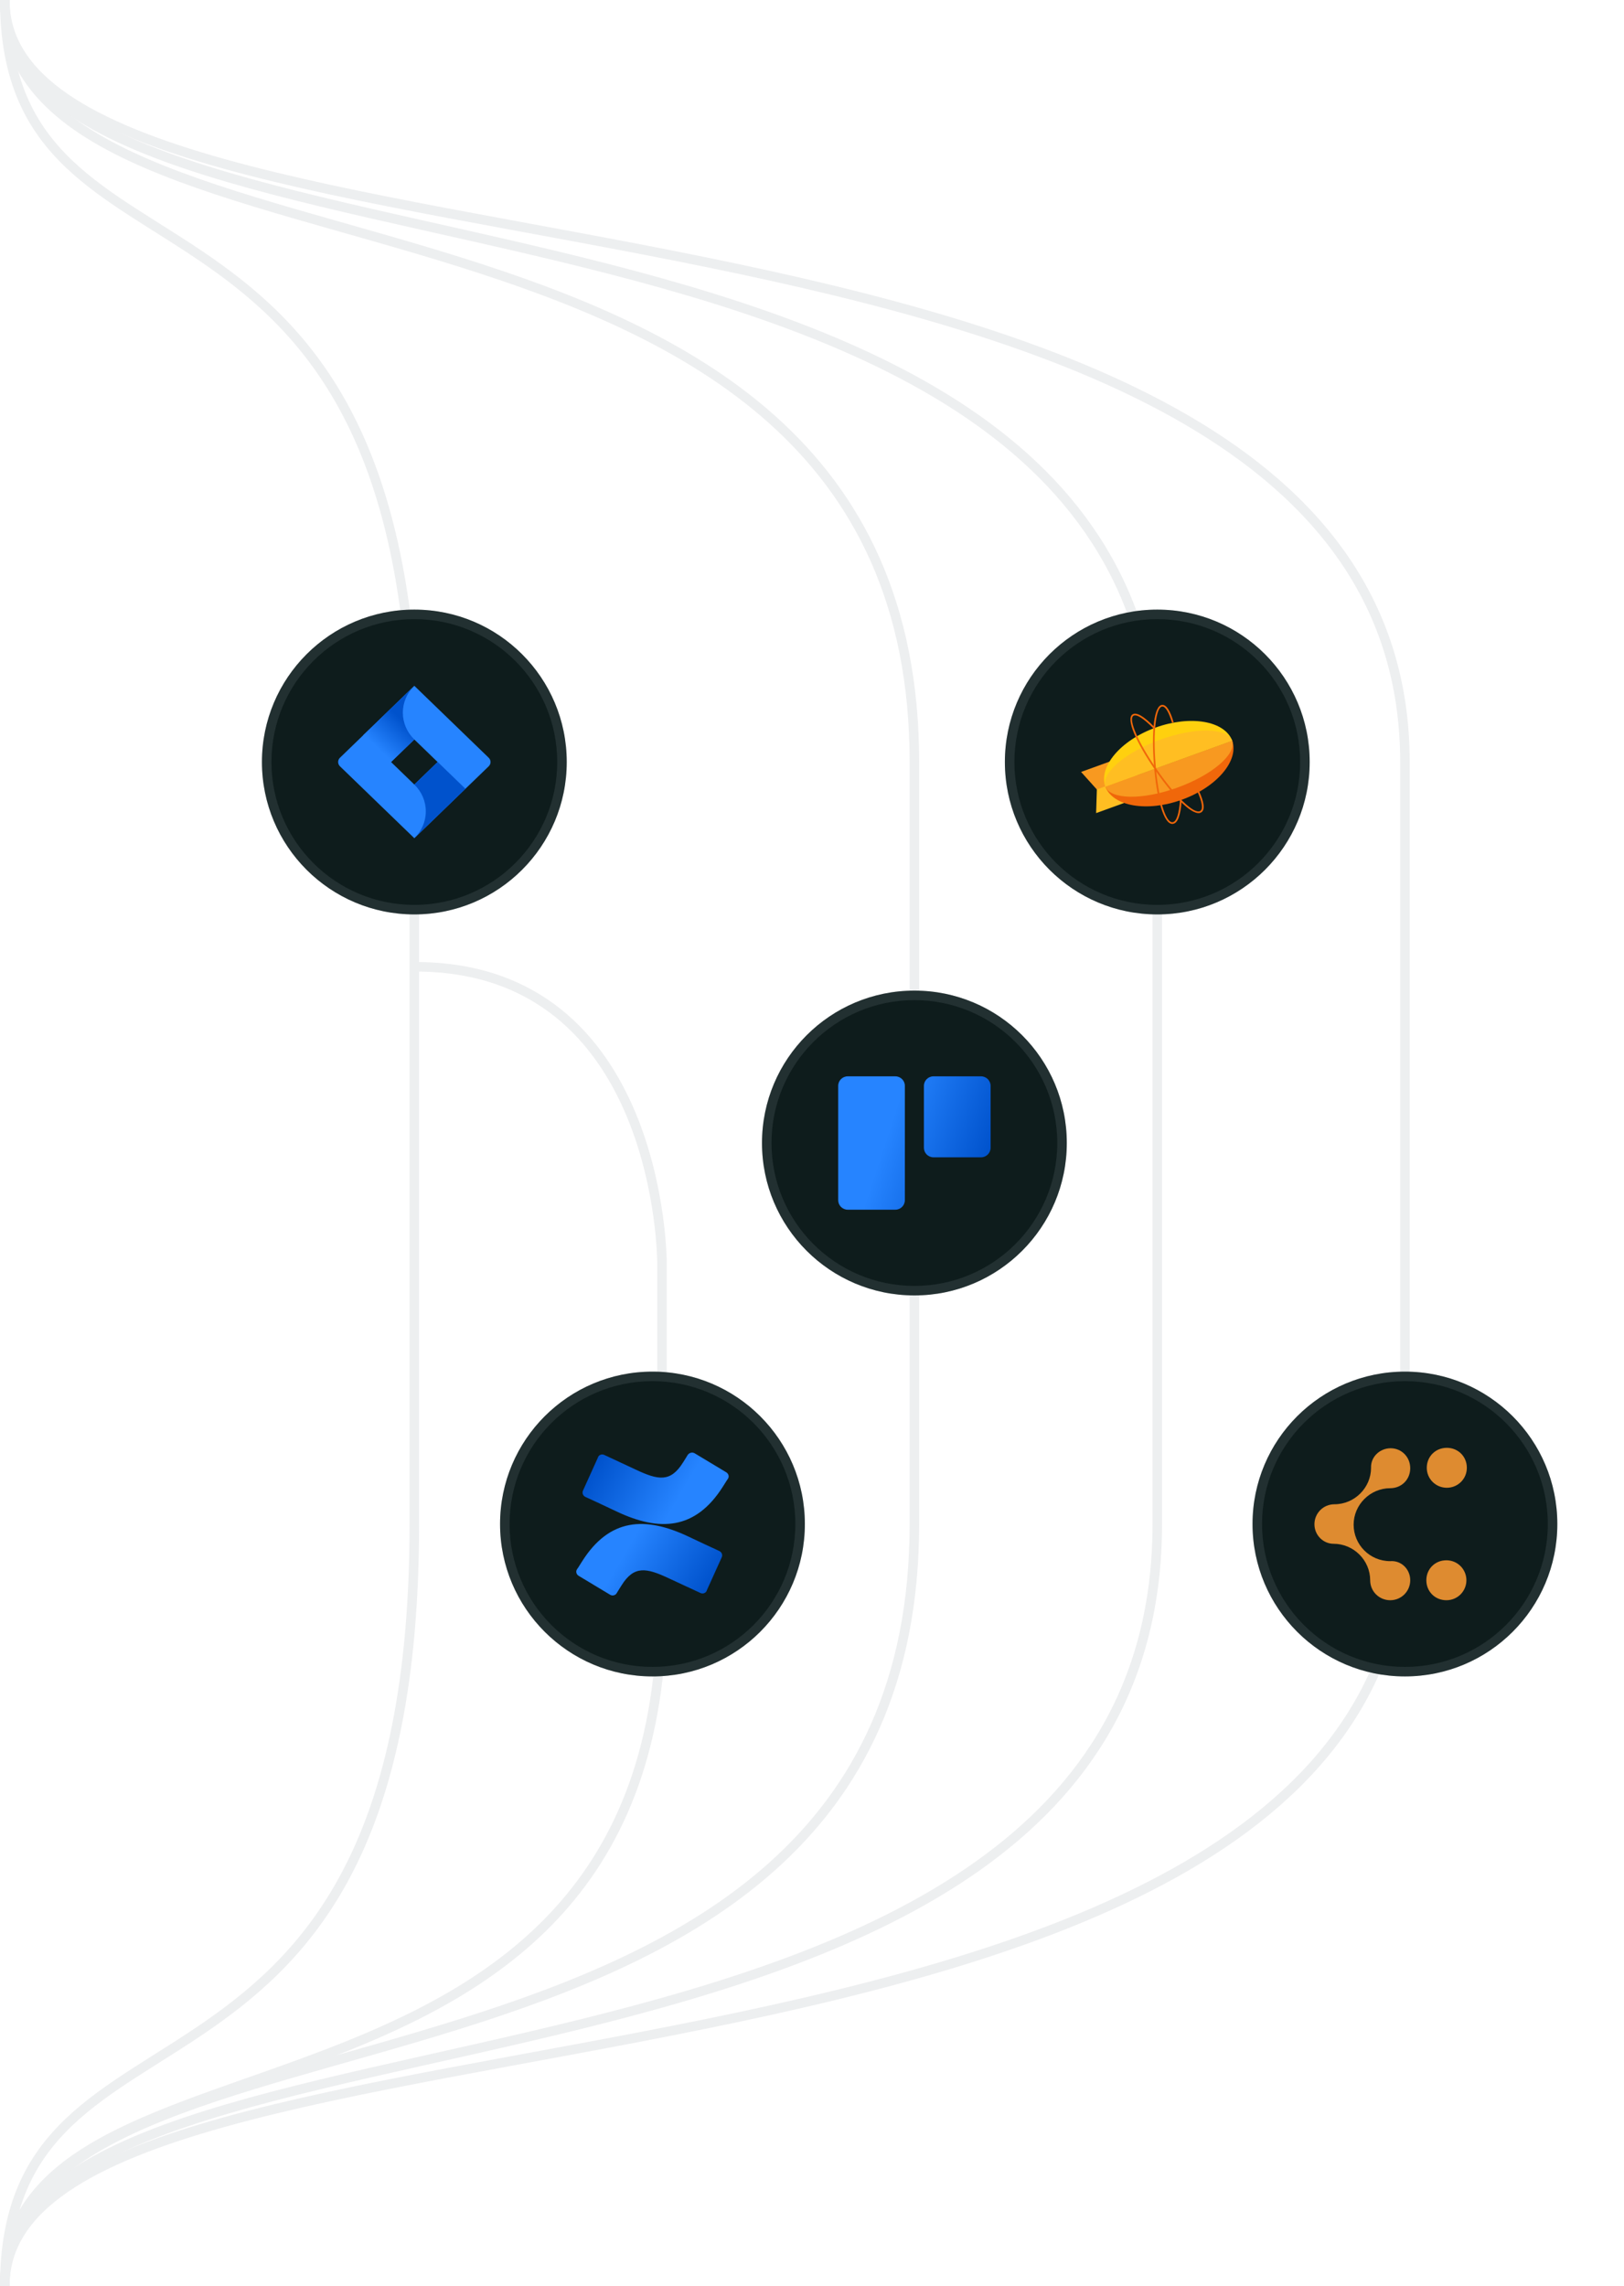 <svg width="341" height="480" viewBox="0 0 341 480" fill="none" xmlns="http://www.w3.org/2000/svg">
<g opacity="0.16">
<path d="M1 0C1 66.667 87 26.667 87 160C87 293.333 87 240 87 240C87 240 87 186.667 87 320C87 453.333 1 413.333 1 480" stroke="#8F969E" stroke-width="2"/>
<path d="M1 480C1 420.302 139 456.121 139 336.724V265.086C139 265.086 139 203 87.25 203" stroke="#8F969E" stroke-width="2"/>
<path d="M1 0C1 66.667 192 26.667 192 160C192 293.333 192 240 192 240C192 240 192 186.667 192 320C192 453.333 1 413.333 1 480" stroke="#8F969E" stroke-width="2"/>
<path d="M1 0C1 66.667 243 26.667 243 160C243 293.333 243 240 243 240C243 240 243 186.667 243 320C243 453.333 1 413.333 1 480" stroke="#8F969E" stroke-width="2"/>
<path d="M1 0C1 66.667 295 26.667 295 160C295 293.333 295 240 295 240C295 240 295 186.667 295 320C295 453.333 1 413.333 1 480" stroke="#8F969E" stroke-width="2"/>
</g>
<circle cx="87" cy="160" r="32" fill="#0E1C1C"/>
<circle cx="87" cy="160" r="31" stroke="#8F969E" stroke-opacity="0.16" stroke-width="2"/>
<path d="M102.613 159.104L88.378 145.334L86.998 144L76.282 154.366L71.382 159.104C71.137 159.342 71 159.664 71 160C71 160.336 71.137 160.658 71.382 160.896L81.172 170.366L86.998 176L97.713 165.634L97.88 165.474L102.613 160.903C102.736 160.785 102.833 160.645 102.899 160.491C102.966 160.336 103 160.171 103 160.004C103 159.836 102.966 159.671 102.899 159.517C102.833 159.362 102.736 159.222 102.613 159.104ZM86.998 164.731L82.107 160L86.998 155.269L91.888 160L86.998 164.731Z" fill="#2684FF"/>
<path d="M86.998 155.269C85.46 153.781 84.593 151.765 84.586 149.661C84.579 147.557 85.434 145.535 86.963 144.039L76.26 154.387L82.085 160.021L86.998 155.269Z" fill="url(#paint0_linear)"/>
<path d="M91.901 159.987L86.998 164.732C88.542 166.226 89.41 168.252 89.41 170.364C89.41 172.477 88.542 174.503 86.998 175.997L97.731 165.622L91.901 159.987Z" fill="url(#paint1_linear)"/>
<circle cx="137" cy="320" r="32" fill="#0E1C1C"/>
<circle cx="137" cy="320" r="31" stroke="#8F969E" stroke-opacity="0.16" stroke-width="2"/>
<path d="M122.188 327.906C121.843 328.414 121.497 329.05 121.151 329.515C120.848 329.981 121.021 330.574 121.497 330.871L128.113 334.852C128.589 335.149 129.237 334.979 129.497 334.513C129.756 334.09 130.102 333.497 130.492 332.904C133.13 328.668 135.724 329.177 140.481 331.421L147.055 334.471C147.573 334.725 148.179 334.513 148.395 334.005C148.395 334.005 148.395 334.005 148.395 333.963L151.552 326.974C151.768 326.466 151.552 325.915 151.033 325.661C149.649 325.026 146.882 323.755 144.417 322.569C135.551 318.419 127.983 318.673 122.188 327.906Z" fill="url(#paint2_linear)"/>
<path d="M151.812 312.108C152.158 311.6 152.503 310.964 152.849 310.498C153.152 310.032 152.979 309.439 152.503 309.143L145.887 305.162C145.411 304.865 144.806 304.992 144.46 305.416L144.417 305.458C144.157 305.882 143.811 306.475 143.422 307.068C140.784 311.303 138.189 310.795 133.432 308.55L126.902 305.5C126.383 305.246 125.778 305.458 125.562 305.966C125.562 305.966 125.562 305.966 125.562 306.009L122.405 312.997C122.189 313.505 122.405 314.056 122.924 314.31C124.308 314.946 127.075 316.216 129.54 317.402C138.449 321.595 146.017 321.299 151.812 312.108Z" fill="url(#paint3_linear)"/>
<circle cx="192" cy="240" r="32" fill="#0E1C1C"/>
<circle cx="192" cy="240" r="31" stroke="#8F969E" stroke-opacity="0.16" stroke-width="2"/>
<path fill-rule="evenodd" clip-rule="evenodd" d="M178 226C176.895 226 176 226.895 176 228V252C176 253.105 176.895 254 178 254H188C189.105 254 190 253.105 190 252V228C190 226.895 189.105 226 188 226H178ZM196 226C194.895 226 194 226.895 194 228V241C194 242.105 194.895 243 196 243H206C207.105 243 208 242.105 208 241V228C208 226.895 207.105 226 206 226H196Z" fill="url(#paint4_linear)"/>
<circle cx="243" cy="160" r="32" fill="#0E1C1C"/>
<circle cx="243" cy="160" r="31" stroke="#8F969E" stroke-opacity="0.16" stroke-width="2"/>
<path fill-rule="evenodd" clip-rule="evenodd" d="M230.341 165.804L227 162.084L237.226 158.377L238.818 162.732L230.341 165.804Z" fill="#F89920"/>
<path fill-rule="evenodd" clip-rule="evenodd" d="M230.316 165.737L230.159 170.726L240.385 167.019L238.794 162.665L230.316 165.737Z" fill="#FFBE22"/>
<path fill-rule="evenodd" clip-rule="evenodd" d="M258.735 155.521C260.194 159.73 255.492 165.261 248.179 167.912C240.865 170.563 233.693 169.335 232.093 165.176L258.735 155.521Z" fill="#F0670A"/>
<path fill-rule="evenodd" clip-rule="evenodd" d="M258.735 155.52C257.146 151.351 249.966 150.118 242.644 152.771C235.323 155.424 230.619 160.965 232.093 165.176L258.735 155.52Z" fill="#FFD00E"/>
<path fill-rule="evenodd" clip-rule="evenodd" d="M258.734 155.521C259.643 158.338 254.539 162.724 247.248 165.366C239.957 168.009 233.215 167.916 232.094 165.176L258.734 155.521Z" fill="#F89920"/>
<path fill-rule="evenodd" clip-rule="evenodd" d="M258.734 155.52C257.63 152.768 250.878 152.67 243.575 155.317C236.272 157.964 231.163 162.36 232.093 165.176L258.734 155.52Z" fill="#FFBE22"/>
<path d="M246.444 151.7C245.748 149.304 244.957 147.975 244.056 148C242.316 148.05 241.731 153.545 242.294 160.586C242.863 167.702 244.34 173.048 246.181 173C247.279 172.971 247.897 171.222 248.114 168.186C248.118 168.124 248.049 168.167 248.053 168.104C248.053 168.104 248.044 167.993 248.003 167.99L247.769 167.975C247.578 170.923 246.999 172.622 246.172 172.644C244.658 172.683 243.198 167.395 242.651 160.558C242.113 153.834 242.692 148.396 244.067 148.357C244.717 148.338 245.446 149.562 246.091 151.769C246.091 151.769 246.444 151.701 246.444 151.7L246.444 151.7Z" fill="#F0670A"/>
<path d="M237.82 149.99C236.337 150.9 238.59 155.95 242.613 161.767C246.679 167.647 250.642 171.541 252.212 170.583C253.089 170.047 252.843 168.421 251.713 165.967C251.704 165.944 251.69 165.924 251.673 165.908C251.656 165.891 251.635 165.878 251.613 165.869C251.591 165.86 251.567 165.856 251.543 165.857C251.519 165.857 251.495 165.863 251.473 165.873C251.451 165.883 251.432 165.897 251.415 165.915C251.399 165.932 251.387 165.953 251.379 165.976C251.371 165.999 251.368 166.022 251.369 166.046C251.371 166.07 251.377 166.094 251.388 166.115C252.438 168.397 252.664 169.889 252.025 170.279C250.734 171.066 246.814 167.214 242.908 161.565C239.065 156.01 236.836 151.012 238.008 150.294C238.629 149.912 240.108 150.833 242.062 152.821C242.084 152.843 242.209 152.972 242.237 152.98C242.297 152.998 242.267 152.871 242.315 152.823C242.332 152.807 242.345 152.787 242.355 152.766C242.364 152.744 242.369 152.721 242.369 152.698C242.369 152.674 242.365 152.651 242.356 152.629C242.347 152.608 242.334 152.588 242.318 152.571C240.23 150.447 238.664 149.472 237.82 149.99V149.99Z" fill="#F0670A"/>
<circle cx="295" cy="320" r="32" fill="#0E1C1C"/>
<circle cx="295" cy="320" r="31" stroke="#8F969E" stroke-opacity="0.16" stroke-width="2"/>
<path d="M307.908 331.806C307.908 329.527 306.08 327.612 303.703 327.612C301.326 327.612 299.497 329.436 299.497 331.806C299.497 334.176 301.326 336 303.703 336C306.08 336 307.908 334.085 307.908 331.806Z" fill="#DE8B30"/>
<path d="M303.794 312.387C301.509 312.387 299.589 310.564 299.589 308.194C299.589 305.823 301.417 304 303.794 304C306.171 304 308 305.823 308 308.194C308 310.564 306.08 312.387 303.794 312.387Z" fill="#DE8B30"/>
<path d="M296.114 331.806C296.114 334.086 294.286 336 291.909 336C289.623 336 287.703 334.177 287.703 331.806C287.703 327.613 284.229 324.148 280.023 324.148C277.829 324.148 276 322.325 276 320.046C276 317.767 277.829 315.852 280.206 315.852C284.411 315.852 287.886 312.388 287.886 308.194C287.794 305.915 289.714 304.091 292 304.091C294.286 304.091 296.114 305.915 296.114 308.285C296.114 310.655 294.286 312.479 291.909 312.479C287.703 312.479 284.229 315.943 284.229 320.137C284.229 324.331 287.611 327.795 291.909 327.795C294.286 327.613 296.114 329.527 296.114 331.806Z" fill="#DE8B30"/>
<defs>
<linearGradient id="paint0_linear" x1="86.123" y1="150.481" x2="79.519" y2="157.307" gradientUnits="userSpaceOnUse">
<stop offset="0.18" stop-color="#0052CC"/>
<stop offset="1" stop-color="#2684FF"/>
</linearGradient>
<linearGradient id="paint1_linear" x1="1317.45" y1="1533.17" x2="2001" y2="1991.28" gradientUnits="userSpaceOnUse">
<stop offset="0.18" stop-color="#0052CC"/>
<stop offset="1" stop-color="#2684FF"/>
</linearGradient>
<linearGradient id="paint2_linear" x1="151.397" y1="336.945" x2="131.61" y2="325.336" gradientUnits="userSpaceOnUse">
<stop offset="0.18" stop-color="#0052CC"/>
<stop offset="1" stop-color="#2684FF"/>
</linearGradient>
<linearGradient id="paint3_linear" x1="122.619" y1="303.072" x2="142.411" y2="314.686" gradientUnits="userSpaceOnUse">
<stop offset="0.18" stop-color="#0052CC"/>
<stop offset="1" stop-color="#2684FF"/>
</linearGradient>
<linearGradient id="paint4_linear" x1="207.752" y1="257.63" x2="182.674" y2="249.394" gradientUnits="userSpaceOnUse">
<stop offset="0.18" stop-color="#0052CC"/>
<stop offset="1" stop-color="#2684FF"/>
</linearGradient>
</defs>
</svg>
